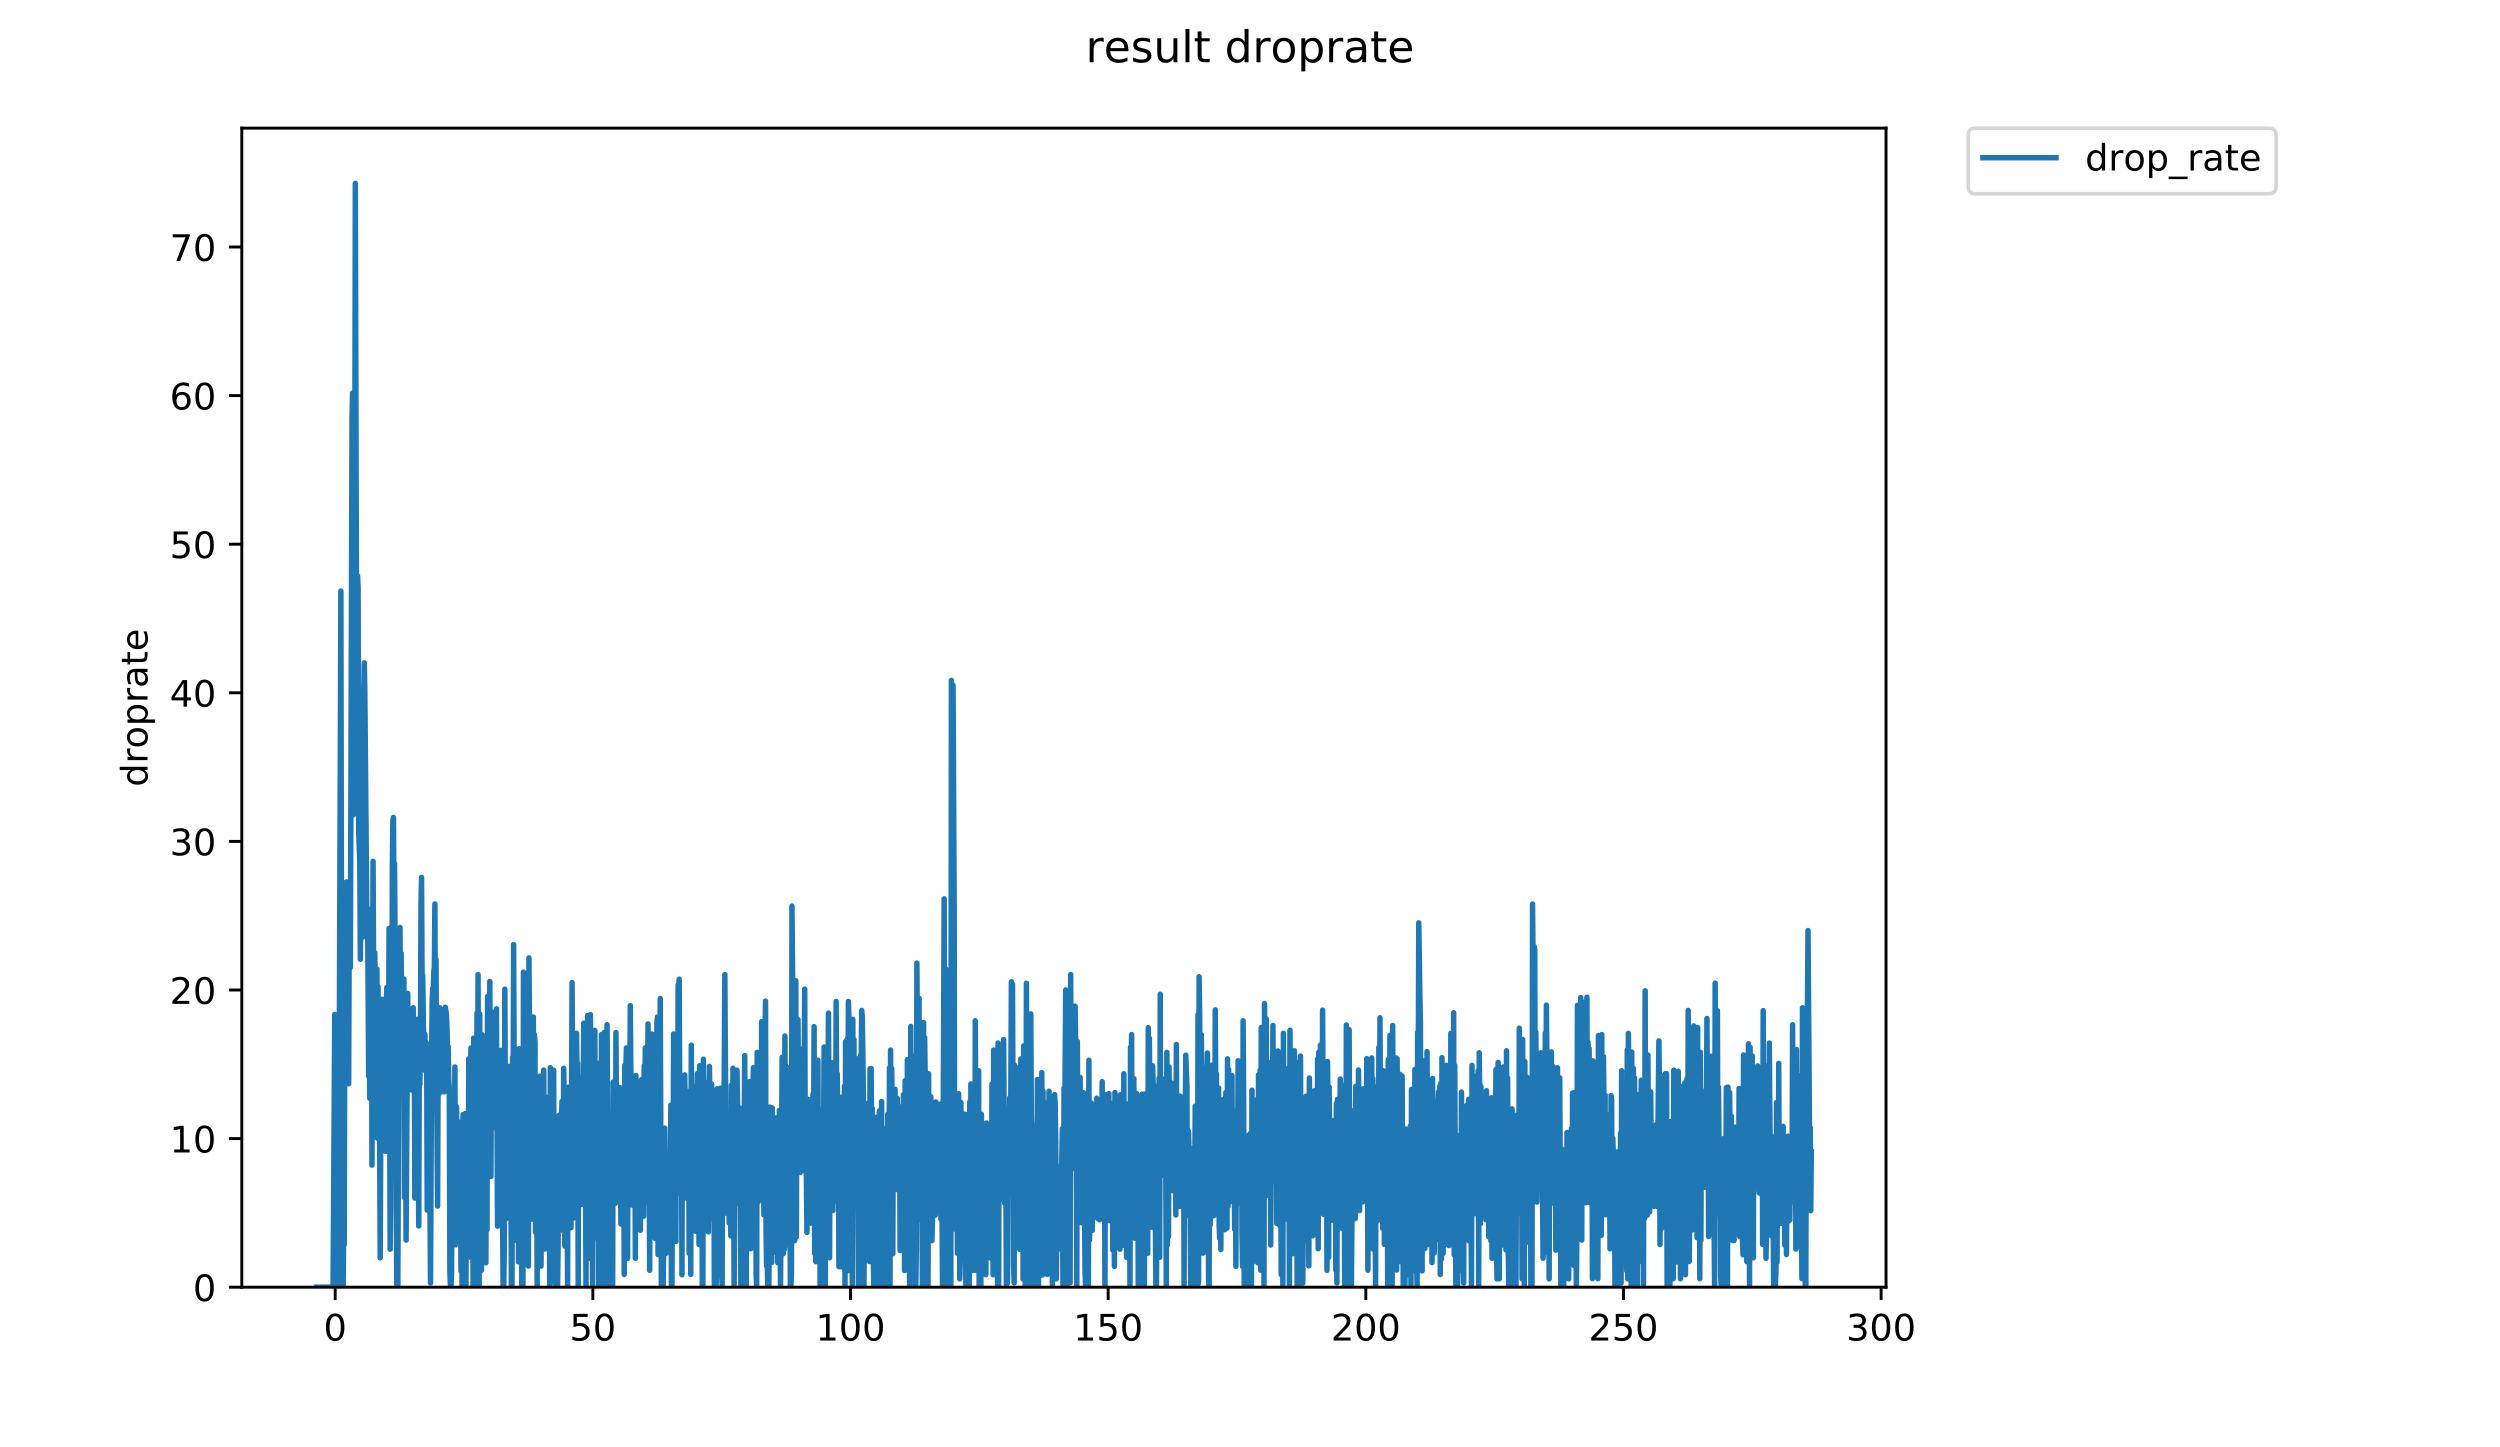 <?xml version="1.0" encoding="utf-8" standalone="no"?>
<!DOCTYPE svg PUBLIC "-//W3C//DTD SVG 1.1//EN"
  "http://www.w3.org/Graphics/SVG/1.1/DTD/svg11.dtd">
<!-- Created with matplotlib (https://matplotlib.org/) -->
<svg height="396pt" version="1.1" viewBox="0 0 684 396" width="684pt" xmlns="http://www.w3.org/2000/svg" xmlns:xlink="http://www.w3.org/1999/xlink">
 <defs>
  <style type="text/css">
*{stroke-linecap:butt;stroke-linejoin:round;}
  </style>
 </defs>
 <g id="figure_1">
  <g id="patch_1">
   <path d="M 0 396 
L 684 396 
L 684 0 
L 0 0 
z
" style="fill:#ffffff;"/>
  </g>
  <g id="axes_1">
   <g id="patch_2">
    <path d="M 66.159 352.174 
L 516.019 352.174 
L 516.019 35.062 
L 66.159 35.062 
z
" style="fill:#ffffff;"/>
   </g>
   <g id="matplotlib.axis_1">
    <g id="xtick_1">
     <g id="line2d_1">
      <defs>
       <path d="M 0 0 
L 0 3.5 
" id="m2de295396d" style="stroke:#000000;stroke-width:0.8;"/>
      </defs>
      <g>
       <use style="stroke:#000000;stroke-width:0.8;" x="91.707" xlink:href="#m2de295396d" y="352.174"/>
      </g>
     </g>
     <g id="text_1">
      <!-- 0 -->
      <defs>
       <path d="M 31.781 66.406 
Q 24.172 66.406 20.328 58.906 
Q 16.5 51.422 16.5 36.375 
Q 16.5 21.391 20.328 13.891 
Q 24.172 6.391 31.781 6.391 
Q 39.453 6.391 43.281 13.891 
Q 47.125 21.391 47.125 36.375 
Q 47.125 51.422 43.281 58.906 
Q 39.453 66.406 31.781 66.406 
z
M 31.781 74.219 
Q 44.047 74.219 50.516 64.516 
Q 56.984 54.828 56.984 36.375 
Q 56.984 17.969 50.516 8.266 
Q 44.047 -1.422 31.781 -1.422 
Q 19.531 -1.422 13.062 8.266 
Q 6.594 17.969 6.594 36.375 
Q 6.594 54.828 13.062 64.516 
Q 19.531 74.219 31.781 74.219 
z
" id="DejaVuSans-48"/>
      </defs>
      <g transform="translate(88.526 366.773)scale(0.1 -0.1)">
       <use xlink:href="#DejaVuSans-48"/>
      </g>
     </g>
    </g>
    <g id="xtick_2">
     <g id="line2d_2">
      <g>
       <use style="stroke:#000000;stroke-width:0.8;" x="162.202" xlink:href="#m2de295396d" y="352.174"/>
      </g>
     </g>
     <g id="text_2">
      <!-- 50 -->
      <defs>
       <path d="M 10.797 72.906 
L 49.516 72.906 
L 49.516 64.594 
L 19.828 64.594 
L 19.828 46.734 
Q 21.969 47.469 24.109 47.828 
Q 26.266 48.188 28.422 48.188 
Q 40.625 48.188 47.75 41.5 
Q 54.891 34.812 54.891 23.391 
Q 54.891 11.625 47.562 5.094 
Q 40.234 -1.422 26.906 -1.422 
Q 22.312 -1.422 17.547 -0.641 
Q 12.797 0.141 7.719 1.703 
L 7.719 11.625 
Q 12.109 9.234 16.797 8.062 
Q 21.484 6.891 26.703 6.891 
Q 35.156 6.891 40.078 11.328 
Q 45.016 15.766 45.016 23.391 
Q 45.016 31 40.078 35.438 
Q 35.156 39.891 26.703 39.891 
Q 22.75 39.891 18.812 39.016 
Q 14.891 38.141 10.797 36.281 
z
" id="DejaVuSans-53"/>
      </defs>
      <g transform="translate(155.839 366.773)scale(0.1 -0.1)">
       <use xlink:href="#DejaVuSans-53"/>
       <use x="63.623" xlink:href="#DejaVuSans-48"/>
      </g>
     </g>
    </g>
    <g id="xtick_3">
     <g id="line2d_3">
      <g>
       <use style="stroke:#000000;stroke-width:0.8;" x="232.697" xlink:href="#m2de295396d" y="352.174"/>
      </g>
     </g>
     <g id="text_3">
      <!-- 100 -->
      <defs>
       <path d="M 12.406 8.297 
L 28.516 8.297 
L 28.516 63.922 
L 10.984 60.406 
L 10.984 69.391 
L 28.422 72.906 
L 38.281 72.906 
L 38.281 8.297 
L 54.391 8.297 
L 54.391 0 
L 12.406 0 
z
" id="DejaVuSans-49"/>
      </defs>
      <g transform="translate(223.153 366.773)scale(0.1 -0.1)">
       <use xlink:href="#DejaVuSans-49"/>
       <use x="63.623" xlink:href="#DejaVuSans-48"/>
       <use x="127.246" xlink:href="#DejaVuSans-48"/>
      </g>
     </g>
    </g>
    <g id="xtick_4">
     <g id="line2d_4">
      <g>
       <use style="stroke:#000000;stroke-width:0.8;" x="303.192" xlink:href="#m2de295396d" y="352.174"/>
      </g>
     </g>
     <g id="text_4">
      <!-- 150 -->
      <g transform="translate(293.648 366.773)scale(0.1 -0.1)">
       <use xlink:href="#DejaVuSans-49"/>
       <use x="63.623" xlink:href="#DejaVuSans-53"/>
       <use x="127.246" xlink:href="#DejaVuSans-48"/>
      </g>
     </g>
    </g>
    <g id="xtick_5">
     <g id="line2d_5">
      <g>
       <use style="stroke:#000000;stroke-width:0.8;" x="373.686" xlink:href="#m2de295396d" y="352.174"/>
      </g>
     </g>
     <g id="text_5">
      <!-- 200 -->
      <defs>
       <path d="M 19.188 8.297 
L 53.609 8.297 
L 53.609 0 
L 7.328 0 
L 7.328 8.297 
Q 12.938 14.109 22.625 23.891 
Q 32.328 33.688 34.812 36.531 
Q 39.547 41.844 41.422 45.531 
Q 43.312 49.219 43.312 52.781 
Q 43.312 58.594 39.234 62.25 
Q 35.156 65.922 28.609 65.922 
Q 23.969 65.922 18.812 64.312 
Q 13.672 62.703 7.812 59.422 
L 7.812 69.391 
Q 13.766 71.781 18.938 73 
Q 24.125 74.219 28.422 74.219 
Q 39.75 74.219 46.484 68.547 
Q 53.219 62.891 53.219 53.422 
Q 53.219 48.922 51.531 44.891 
Q 49.859 40.875 45.406 35.406 
Q 44.188 33.984 37.641 27.219 
Q 31.109 20.453 19.188 8.297 
z
" id="DejaVuSans-50"/>
      </defs>
      <g transform="translate(364.143 366.773)scale(0.1 -0.1)">
       <use xlink:href="#DejaVuSans-50"/>
       <use x="63.623" xlink:href="#DejaVuSans-48"/>
       <use x="127.246" xlink:href="#DejaVuSans-48"/>
      </g>
     </g>
    </g>
    <g id="xtick_6">
     <g id="line2d_6">
      <g>
       <use style="stroke:#000000;stroke-width:0.8;" x="444.181" xlink:href="#m2de295396d" y="352.174"/>
      </g>
     </g>
     <g id="text_6">
      <!-- 250 -->
      <g transform="translate(434.637 366.773)scale(0.1 -0.1)">
       <use xlink:href="#DejaVuSans-50"/>
       <use x="63.623" xlink:href="#DejaVuSans-53"/>
       <use x="127.246" xlink:href="#DejaVuSans-48"/>
      </g>
     </g>
    </g>
    <g id="xtick_7">
     <g id="line2d_7">
      <g>
       <use style="stroke:#000000;stroke-width:0.8;" x="514.676" xlink:href="#m2de295396d" y="352.174"/>
      </g>
     </g>
     <g id="text_7">
      <!-- 300 -->
      <defs>
       <path d="M 40.578 39.312 
Q 47.656 37.797 51.625 33 
Q 55.609 28.219 55.609 21.188 
Q 55.609 10.406 48.188 4.484 
Q 40.766 -1.422 27.094 -1.422 
Q 22.516 -1.422 17.656 -0.516 
Q 12.797 0.391 7.625 2.203 
L 7.625 11.719 
Q 11.719 9.328 16.594 8.109 
Q 21.484 6.891 26.812 6.891 
Q 36.078 6.891 40.938 10.547 
Q 45.797 14.203 45.797 21.188 
Q 45.797 27.641 41.281 31.266 
Q 36.766 34.906 28.719 34.906 
L 20.219 34.906 
L 20.219 43.016 
L 29.109 43.016 
Q 36.375 43.016 40.234 45.922 
Q 44.094 48.828 44.094 54.297 
Q 44.094 59.906 40.109 62.906 
Q 36.141 65.922 28.719 65.922 
Q 24.656 65.922 20.016 65.031 
Q 15.375 64.156 9.812 62.312 
L 9.812 71.094 
Q 15.438 72.656 20.344 73.438 
Q 25.25 74.219 29.594 74.219 
Q 40.828 74.219 47.359 69.109 
Q 53.906 64.016 53.906 55.328 
Q 53.906 49.266 50.438 45.094 
Q 46.969 40.922 40.578 39.312 
z
" id="DejaVuSans-51"/>
      </defs>
      <g transform="translate(505.132 366.773)scale(0.1 -0.1)">
       <use xlink:href="#DejaVuSans-51"/>
       <use x="63.623" xlink:href="#DejaVuSans-48"/>
       <use x="127.246" xlink:href="#DejaVuSans-48"/>
      </g>
     </g>
    </g>
   </g>
   <g id="matplotlib.axis_2">
    <g id="ytick_1">
     <g id="line2d_8">
      <defs>
       <path d="M 0 0 
L -3.5 0 
" id="ma0947ce246" style="stroke:#000000;stroke-width:0.8;"/>
      </defs>
      <g>
       <use style="stroke:#000000;stroke-width:0.8;" x="66.159" xlink:href="#ma0947ce246" y="352.174"/>
      </g>
     </g>
     <g id="text_8">
      <!-- 0 -->
      <g transform="translate(52.796 355.973)scale(0.1 -0.1)">
       <use xlink:href="#DejaVuSans-48"/>
      </g>
     </g>
    </g>
    <g id="ytick_2">
     <g id="line2d_9">
      <g>
       <use style="stroke:#000000;stroke-width:0.8;" x="66.159" xlink:href="#ma0947ce246" y="311.519"/>
      </g>
     </g>
     <g id="text_9">
      <!-- 10 -->
      <g transform="translate(46.434 315.318)scale(0.1 -0.1)">
       <use xlink:href="#DejaVuSans-49"/>
       <use x="63.623" xlink:href="#DejaVuSans-48"/>
      </g>
     </g>
    </g>
    <g id="ytick_3">
     <g id="line2d_10">
      <g>
       <use style="stroke:#000000;stroke-width:0.8;" x="66.159" xlink:href="#ma0947ce246" y="270.863"/>
      </g>
     </g>
     <g id="text_10">
      <!-- 20 -->
      <g transform="translate(46.434 274.663)scale(0.1 -0.1)">
       <use xlink:href="#DejaVuSans-50"/>
       <use x="63.623" xlink:href="#DejaVuSans-48"/>
      </g>
     </g>
    </g>
    <g id="ytick_4">
     <g id="line2d_11">
      <g>
       <use style="stroke:#000000;stroke-width:0.8;" x="66.159" xlink:href="#ma0947ce246" y="230.208"/>
      </g>
     </g>
     <g id="text_11">
      <!-- 30 -->
      <g transform="translate(46.434 234.007)scale(0.1 -0.1)">
       <use xlink:href="#DejaVuSans-51"/>
       <use x="63.623" xlink:href="#DejaVuSans-48"/>
      </g>
     </g>
    </g>
    <g id="ytick_5">
     <g id="line2d_12">
      <g>
       <use style="stroke:#000000;stroke-width:0.8;" x="66.159" xlink:href="#ma0947ce246" y="189.553"/>
      </g>
     </g>
     <g id="text_12">
      <!-- 40 -->
      <defs>
       <path d="M 37.797 64.312 
L 12.891 25.391 
L 37.797 25.391 
z
M 35.203 72.906 
L 47.609 72.906 
L 47.609 25.391 
L 58.016 25.391 
L 58.016 17.188 
L 47.609 17.188 
L 47.609 0 
L 37.797 0 
L 37.797 17.188 
L 4.891 17.188 
L 4.891 26.703 
z
" id="DejaVuSans-52"/>
      </defs>
      <g transform="translate(46.434 193.352)scale(0.1 -0.1)">
       <use xlink:href="#DejaVuSans-52"/>
       <use x="63.623" xlink:href="#DejaVuSans-48"/>
      </g>
     </g>
    </g>
    <g id="ytick_6">
     <g id="line2d_13">
      <g>
       <use style="stroke:#000000;stroke-width:0.8;" x="66.159" xlink:href="#ma0947ce246" y="148.897"/>
      </g>
     </g>
     <g id="text_13">
      <!-- 50 -->
      <g transform="translate(46.434 152.697)scale(0.1 -0.1)">
       <use xlink:href="#DejaVuSans-53"/>
       <use x="63.623" xlink:href="#DejaVuSans-48"/>
      </g>
     </g>
    </g>
    <g id="ytick_7">
     <g id="line2d_14">
      <g>
       <use style="stroke:#000000;stroke-width:0.8;" x="66.159" xlink:href="#ma0947ce246" y="108.242"/>
      </g>
     </g>
     <g id="text_14">
      <!-- 60 -->
      <defs>
       <path d="M 33.016 40.375 
Q 26.375 40.375 22.484 35.828 
Q 18.609 31.297 18.609 23.391 
Q 18.609 15.531 22.484 10.953 
Q 26.375 6.391 33.016 6.391 
Q 39.656 6.391 43.531 10.953 
Q 47.406 15.531 47.406 23.391 
Q 47.406 31.297 43.531 35.828 
Q 39.656 40.375 33.016 40.375 
z
M 52.594 71.297 
L 52.594 62.312 
Q 48.875 64.062 45.094 64.984 
Q 41.312 65.922 37.594 65.922 
Q 27.828 65.922 22.672 59.328 
Q 17.531 52.734 16.797 39.406 
Q 19.672 43.656 24.016 45.922 
Q 28.375 48.188 33.594 48.188 
Q 44.578 48.188 50.953 41.516 
Q 57.328 34.859 57.328 23.391 
Q 57.328 12.156 50.688 5.359 
Q 44.047 -1.422 33.016 -1.422 
Q 20.359 -1.422 13.672 8.266 
Q 6.984 17.969 6.984 36.375 
Q 6.984 53.656 15.188 63.938 
Q 23.391 74.219 37.203 74.219 
Q 40.922 74.219 44.703 73.484 
Q 48.484 72.75 52.594 71.297 
z
" id="DejaVuSans-54"/>
      </defs>
      <g transform="translate(46.434 112.041)scale(0.1 -0.1)">
       <use xlink:href="#DejaVuSans-54"/>
       <use x="63.623" xlink:href="#DejaVuSans-48"/>
      </g>
     </g>
    </g>
    <g id="ytick_8">
     <g id="line2d_15">
      <g>
       <use style="stroke:#000000;stroke-width:0.8;" x="66.159" xlink:href="#ma0947ce246" y="67.587"/>
      </g>
     </g>
     <g id="text_15">
      <!-- 70 -->
      <defs>
       <path d="M 8.203 72.906 
L 55.078 72.906 
L 55.078 68.703 
L 28.609 0 
L 18.312 0 
L 43.219 64.594 
L 8.203 64.594 
z
" id="DejaVuSans-55"/>
      </defs>
      <g transform="translate(46.434 71.386)scale(0.1 -0.1)">
       <use xlink:href="#DejaVuSans-55"/>
       <use x="63.623" xlink:href="#DejaVuSans-48"/>
      </g>
     </g>
    </g>
    <g id="text_16">
     <!-- droprate -->
     <defs>
      <path d="M 45.406 46.391 
L 45.406 75.984 
L 54.391 75.984 
L 54.391 0 
L 45.406 0 
L 45.406 8.203 
Q 42.578 3.328 38.25 0.953 
Q 33.938 -1.422 27.875 -1.422 
Q 17.969 -1.422 11.734 6.484 
Q 5.516 14.406 5.516 27.297 
Q 5.516 40.188 11.734 48.094 
Q 17.969 56 27.875 56 
Q 33.938 56 38.25 53.625 
Q 42.578 51.266 45.406 46.391 
z
M 14.797 27.297 
Q 14.797 17.391 18.875 11.75 
Q 22.953 6.109 30.078 6.109 
Q 37.203 6.109 41.297 11.75 
Q 45.406 17.391 45.406 27.297 
Q 45.406 37.203 41.297 42.844 
Q 37.203 48.484 30.078 48.484 
Q 22.953 48.484 18.875 42.844 
Q 14.797 37.203 14.797 27.297 
z
" id="DejaVuSans-100"/>
      <path d="M 41.109 46.297 
Q 39.594 47.172 37.812 47.578 
Q 36.031 48 33.891 48 
Q 26.266 48 22.188 43.047 
Q 18.109 38.094 18.109 28.812 
L 18.109 0 
L 9.078 0 
L 9.078 54.688 
L 18.109 54.688 
L 18.109 46.188 
Q 20.953 51.172 25.484 53.578 
Q 30.031 56 36.531 56 
Q 37.453 56 38.578 55.875 
Q 39.703 55.766 41.062 55.516 
z
" id="DejaVuSans-114"/>
      <path d="M 30.609 48.391 
Q 23.391 48.391 19.188 42.75 
Q 14.984 37.109 14.984 27.297 
Q 14.984 17.484 19.156 11.844 
Q 23.344 6.203 30.609 6.203 
Q 37.797 6.203 41.984 11.859 
Q 46.188 17.531 46.188 27.297 
Q 46.188 37.016 41.984 42.703 
Q 37.797 48.391 30.609 48.391 
z
M 30.609 56 
Q 42.328 56 49.016 48.375 
Q 55.719 40.766 55.719 27.297 
Q 55.719 13.875 49.016 6.219 
Q 42.328 -1.422 30.609 -1.422 
Q 18.844 -1.422 12.172 6.219 
Q 5.516 13.875 5.516 27.297 
Q 5.516 40.766 12.172 48.375 
Q 18.844 56 30.609 56 
z
" id="DejaVuSans-111"/>
      <path d="M 18.109 8.203 
L 18.109 -20.797 
L 9.078 -20.797 
L 9.078 54.688 
L 18.109 54.688 
L 18.109 46.391 
Q 20.953 51.266 25.266 53.625 
Q 29.594 56 35.594 56 
Q 45.562 56 51.781 48.094 
Q 58.016 40.188 58.016 27.297 
Q 58.016 14.406 51.781 6.484 
Q 45.562 -1.422 35.594 -1.422 
Q 29.594 -1.422 25.266 0.953 
Q 20.953 3.328 18.109 8.203 
z
M 48.688 27.297 
Q 48.688 37.203 44.609 42.844 
Q 40.531 48.484 33.406 48.484 
Q 26.266 48.484 22.188 42.844 
Q 18.109 37.203 18.109 27.297 
Q 18.109 17.391 22.188 11.75 
Q 26.266 6.109 33.406 6.109 
Q 40.531 6.109 44.609 11.75 
Q 48.688 17.391 48.688 27.297 
z
" id="DejaVuSans-112"/>
      <path d="M 34.281 27.484 
Q 23.391 27.484 19.188 25 
Q 14.984 22.516 14.984 16.5 
Q 14.984 11.719 18.141 8.906 
Q 21.297 6.109 26.703 6.109 
Q 34.188 6.109 38.703 11.406 
Q 43.219 16.703 43.219 25.484 
L 43.219 27.484 
z
M 52.203 31.203 
L 52.203 0 
L 43.219 0 
L 43.219 8.297 
Q 40.141 3.328 35.547 0.953 
Q 30.953 -1.422 24.312 -1.422 
Q 15.922 -1.422 10.953 3.297 
Q 6 8.016 6 15.922 
Q 6 25.141 12.172 29.828 
Q 18.359 34.516 30.609 34.516 
L 43.219 34.516 
L 43.219 35.406 
Q 43.219 41.609 39.141 45 
Q 35.062 48.391 27.688 48.391 
Q 23 48.391 18.547 47.266 
Q 14.109 46.141 10.016 43.891 
L 10.016 52.203 
Q 14.938 54.109 19.578 55.047 
Q 24.219 56 28.609 56 
Q 40.484 56 46.344 49.844 
Q 52.203 43.703 52.203 31.203 
z
" id="DejaVuSans-97"/>
      <path d="M 18.312 70.219 
L 18.312 54.688 
L 36.812 54.688 
L 36.812 47.703 
L 18.312 47.703 
L 18.312 18.016 
Q 18.312 11.328 20.141 9.422 
Q 21.969 7.516 27.594 7.516 
L 36.812 7.516 
L 36.812 0 
L 27.594 0 
Q 17.188 0 13.234 3.875 
Q 9.281 7.766 9.281 18.016 
L 9.281 47.703 
L 2.688 47.703 
L 2.688 54.688 
L 9.281 54.688 
L 9.281 70.219 
z
" id="DejaVuSans-116"/>
      <path d="M 56.203 29.594 
L 56.203 25.203 
L 14.891 25.203 
Q 15.484 15.922 20.484 11.062 
Q 25.484 6.203 34.422 6.203 
Q 39.594 6.203 44.453 7.469 
Q 49.312 8.734 54.109 11.281 
L 54.109 2.781 
Q 49.266 0.734 44.188 -0.344 
Q 39.109 -1.422 33.891 -1.422 
Q 20.797 -1.422 13.156 6.188 
Q 5.516 13.812 5.516 26.812 
Q 5.516 40.234 12.766 48.109 
Q 20.016 56 32.328 56 
Q 43.359 56 49.781 48.891 
Q 56.203 41.797 56.203 29.594 
z
M 47.219 32.234 
Q 47.125 39.594 43.094 43.984 
Q 39.062 48.391 32.422 48.391 
Q 24.906 48.391 20.391 44.141 
Q 15.875 39.891 15.188 32.172 
z
" id="DejaVuSans-101"/>
     </defs>
     <g transform="translate(40.354 215.236)rotate(-90)scale(0.1 -0.1)">
      <use xlink:href="#DejaVuSans-100"/>
      <use x="63.477" xlink:href="#DejaVuSans-114"/>
      <use x="104.559" xlink:href="#DejaVuSans-111"/>
      <use x="165.74" xlink:href="#DejaVuSans-112"/>
      <use x="229.217" xlink:href="#DejaVuSans-114"/>
      <use x="270.33" xlink:href="#DejaVuSans-97"/>
      <use x="331.609" xlink:href="#DejaVuSans-116"/>
      <use x="370.818" xlink:href="#DejaVuSans-101"/>
     </g>
    </g>
   </g>
   <g id="line2d_16">
    <path clip-path="url(#p7f87a4ffd8)" d="M 86.607 352.174 
L 91.129 352.174 
L 91.585 277.525 
L 91.738 352.174 
L 92.507 352.174 
L 92.655 338.275 
L 93.264 161.707 
L 93.579 352.174 
L 93.88 352.174 
L 94.028 337.159 
L 94.177 340.525 
L 94.331 277.223 
L 94.481 261.189 
L 94.639 262.444 
L 94.788 241.296 
L 94.938 269.016 
L 95.089 247.369 
L 95.239 251.691 
L 95.391 296.529 
L 95.546 255.59 
L 95.702 257.756 
L 95.859 264.66 
L 96.316 114.164 
L 96.467 107.553 
L 96.623 222.968 
L 96.772 222.077 
L 96.92 214.715 
L 97.218 50.163 
L 97.524 162.975 
L 97.674 169.052 
L 97.825 157.535 
L 97.979 160.722 
L 98.134 227.513 
L 98.442 236.016 
L 98.594 262.46 
L 98.893 209.707 
L 99.051 219.241 
L 99.207 256.383 
L 99.361 188.657 
L 99.513 191.843 
L 99.664 181.353 
L 99.813 188.858 
L 100.417 256.515 
L 100.566 248.497 
L 100.866 294.425 
L 101.016 282.875 
L 101.167 300.494 
L 101.316 254.001 
L 101.468 274.079 
L 101.619 251.678 
L 101.77 318.775 
L 102.069 235.683 
L 102.219 264.644 
L 102.37 266.706 
L 102.519 260.671 
L 102.671 268.337 
L 102.823 269.274 
L 102.974 280.565 
L 103.125 265.137 
L 103.274 311.402 
L 103.424 269.937 
L 103.572 292.764 
L 103.722 295.094 
L 103.872 311.635 
L 104.022 344.112 
L 104.324 277.525 
L 104.474 280.361 
L 104.624 273.412 
L 104.773 290.61 
L 105.074 296.418 
L 105.225 284.03 
L 105.376 308.533 
L 105.53 315.01 
L 105.686 274.895 
L 105.835 270.17 
L 105.991 305.135 
L 106.147 273.522 
L 106.296 287.126 
L 106.446 254.001 
L 106.747 341.779 
L 106.9 330.597 
L 107.048 296.259 
L 107.196 299.299 
L 107.345 236.517 
L 107.493 224.467 
L 107.641 223.666 
L 107.789 244.073 
L 107.937 236.183 
L 108.381 301.794 
L 108.531 351.009 
L 108.684 352.174 
L 108.84 352.174 
L 109.145 285.964 
L 109.442 253.758 
L 109.595 280.63 
L 109.751 260.839 
L 109.908 276.64 
L 110.06 270.863 
L 110.212 281.17 
L 110.511 267.861 
L 110.659 327.641 
L 110.807 298.279 
L 110.956 301.794 
L 111.104 339.286 
L 111.551 271.795 
L 111.7 289.269 
L 111.848 287.92 
L 112.002 276.51 
L 112.155 285.172 
L 112.303 278.574 
L 112.451 284.22 
L 112.599 297.108 
L 112.747 298.279 
L 113.051 275.728 
L 113.2 288.287 
L 113.349 285.774 
L 113.498 327.781 
L 113.647 292.764 
L 113.798 289.982 
L 113.953 280.098 
L 114.109 278.861 
L 114.415 316.433 
L 114.57 335.421 
L 114.724 286.855 
L 114.877 296.684 
L 115.028 285.375 
L 115.181 247.697 
L 115.334 240.061 
L 115.487 270.18 
L 115.639 266.764 
L 115.946 287.08 
L 116.252 282.926 
L 116.41 292.999 
L 116.728 285.508 
L 116.884 331.069 
L 117.039 305.264 
L 117.19 302.93 
L 117.339 287.126 
L 117.787 351.013 
L 118.085 290.434 
L 118.234 274.125 
L 118.383 270.396 
L 118.537 270.863 
L 118.688 265.796 
L 118.836 264.555 
L 118.985 247.332 
L 119.134 287.126 
L 119.283 262.476 
L 119.581 312.567 
L 119.729 329.977 
L 119.879 288.287 
L 120.18 299.196 
L 120.329 275.728 
L 120.48 287.678 
L 120.636 286.277 
L 120.791 298.563 
L 120.94 276.886 
L 121.089 291.425 
L 121.237 293.761 
L 121.393 284.79 
L 121.541 298.741 
L 121.845 275.593 
L 122.163 277.858 
L 122.322 282.229 
L 122.471 291.944 
L 122.623 286.308 
L 122.773 295.257 
L 122.929 297.596 
L 123.085 347.803 
L 123.242 352.174 
L 123.398 352.174 
L 123.552 347.682 
L 123.7 315.854 
L 123.85 326.692 
L 124.007 328.847 
L 124.16 312.538 
L 124.31 340.591 
L 124.46 291.944 
L 124.609 340.591 
L 124.91 302.791 
L 125.059 317.327 
L 125.211 321.253 
L 125.36 310.237 
L 125.509 334.701 
L 125.662 332.76 
L 125.961 307.002 
L 126.117 347.719 
L 126.266 315.004 
L 126.417 352.174 
L 126.566 309.196 
L 126.717 304.954 
L 126.871 344.247 
L 127.026 305.264 
L 127.18 330.895 
L 127.33 304.685 
L 127.484 352.174 
L 127.635 316.572 
L 127.785 320.99 
L 127.937 305.352 
L 128.087 344.043 
L 128.24 289.715 
L 128.396 317.645 
L 128.551 295.212 
L 128.702 295.9 
L 128.85 286.752 
L 128.998 336.943 
L 129.147 339.323 
L 129.295 325.304 
L 129.443 352.174 
L 129.591 284.024 
L 129.744 312.316 
L 129.893 285.964 
L 130.046 300.928 
L 130.201 294.897 
L 130.349 352.174 
L 130.497 277.19 
L 130.645 312.339 
L 130.793 266.646 
L 131.093 352.174 
L 131.257 277.432 
L 131.413 338.734 
L 131.568 314.303 
L 131.718 347.541 
L 131.874 283.116 
L 132.174 326.692 
L 132.324 298.741 
L 132.476 293.768 
L 132.629 303.478 
L 132.781 303.206 
L 132.938 345.509 
L 133.088 293.437 
L 133.244 336.494 
L 133.401 272.631 
L 133.556 286.277 
L 133.706 288.65 
L 133.859 293.45 
L 134.009 268.54 
L 134.314 321.887 
L 134.463 283.445 
L 134.612 283.445 
L 134.763 305.975 
L 134.915 304.478 
L 135.068 277.013 
L 135.217 283.836 
L 135.522 308.615 
L 135.671 305.843 
L 135.82 276.019 
L 136.128 335.466 
L 136.433 290.61 
L 136.582 318.295 
L 136.734 295.234 
L 136.887 306.622 
L 137.043 287.394 
L 137.194 296.529 
L 137.347 332.705 
L 137.503 333.444 
L 137.654 352.174 
L 137.81 352.174 
L 137.966 341.896 
L 138.114 270.631 
L 138.263 299.603 
L 138.412 303.248 
L 138.56 325.227 
L 138.712 317.72 
L 138.867 320.728 
L 139.023 333.291 
L 139.171 291.772 
L 139.324 312.316 
L 139.478 294.419 
L 139.626 321.973 
L 139.776 325.381 
L 139.926 352.174 
L 140.082 352.174 
L 140.231 289.269 
L 140.379 306.743 
L 140.527 258.444 
L 140.675 291.25 
L 140.823 293.593 
L 140.972 339.323 
L 141.121 330.041 
L 141.27 292.764 
L 141.575 336.537 
L 141.724 291.944 
L 141.873 345.225 
L 142.023 286.939 
L 142.172 310.357 
L 142.472 300.052 
L 142.621 315.004 
L 142.771 352.174 
L 143.071 352.174 
L 143.22 265.971 
L 143.37 325.61 
L 143.52 267.861 
L 143.671 281.72 
L 143.97 341.75 
L 144.119 282.28 
L 144.269 301.065 
L 144.419 283.836 
L 144.569 346.399 
L 144.719 262.086 
L 145.317 333.589 
L 145.467 296.577 
L 145.617 296.577 
L 145.917 278.255 
L 146.067 316.37 
L 146.218 283.072 
L 146.368 285.185 
L 146.518 337.159 
L 146.669 301.355 
L 146.818 311.519 
L 146.968 352.174 
L 147.117 312.567 
L 147.266 344.043 
L 147.416 312.793 
L 147.567 334.849 
L 147.717 294.425 
L 147.867 303.527 
L 148.017 346.399 
L 148.166 330.041 
L 148.316 339.469 
L 148.615 301.21 
L 148.764 292.764 
L 149.064 341.75 
L 149.364 300.2 
L 149.514 332.484 
L 149.664 327.781 
L 149.963 301.21 
L 150.112 305.711 
L 150.263 322.145 
L 150.413 352.174 
L 150.563 292.115 
L 150.712 351.009 
L 150.865 293.932 
L 151.177 313.082 
L 151.482 292.79 
L 151.632 346.383 
L 151.784 320.108 
L 151.935 315.424 
L 152.091 352.174 
L 152.547 352.174 
L 152.697 340.657 
L 152.846 310.117 
L 153.001 305.135 
L 153.306 336.05 
L 153.456 311.519 
L 153.76 301.355 
L 153.916 336.58 
L 154.066 327.988 
L 154.217 292.285 
L 154.373 299.68 
L 154.527 340.912 
L 154.683 333.239 
L 154.995 302.188 
L 155.143 319.65 
L 155.292 352.174 
L 155.448 297.446 
L 155.604 320.901 
L 155.756 311.177 
L 155.904 310.357 
L 156.209 335.912 
L 156.516 268.836 
L 156.828 333.291 
L 157.132 289.455 
L 157.283 309.561 
L 157.586 303.206 
L 157.739 282.707 
L 157.894 296.991 
L 158.046 290.85 
L 158.195 352.174 
L 158.349 294.579 
L 158.501 327.05 
L 158.656 327.535 
L 158.81 301.355 
L 158.964 329.588 
L 159.113 310.357 
L 159.263 318.775 
L 159.417 312.427 
L 159.565 300.918 
L 159.715 279.95 
L 159.864 313.951 
L 160.02 318.575 
L 160.175 318.759 
L 160.325 352.174 
L 160.473 318.392 
L 160.624 317.623 
L 160.774 277.833 
L 161.378 344.269 
L 161.526 277.62 
L 161.976 307.761 
L 162.13 352.174 
L 162.283 286.674 
L 162.431 299.603 
L 162.587 297.446 
L 162.738 281.92 
L 163.044 338.66 
L 163.194 299.196 
L 163.348 304.874 
L 163.5 293.603 
L 163.65 312.905 
L 163.805 352.174 
L 163.957 290.85 
L 164.108 334.849 
L 164.26 305.483 
L 164.412 348.729 
L 164.562 283.072 
L 164.87 352.174 
L 165.02 284.994 
L 165.175 352.174 
L 165.324 282.479 
L 165.628 332.922 
L 165.782 285.545 
L 165.936 294.739 
L 166.085 280.361 
L 166.54 352.174 
L 167.007 352.174 
L 167.162 320.728 
L 167.315 323.941 
L 167.466 330.23 
L 167.615 352.174 
L 167.766 296.058 
L 167.918 329.27 
L 168.22 305.843 
L 168.371 329.205 
L 168.523 282.512 
L 168.828 327.988 
L 168.981 310.156 
L 169.133 322.482 
L 169.284 298.044 
L 169.433 306.873 
L 169.582 297.58 
L 169.882 334.849 
L 170.032 309.196 
L 170.183 334.996 
L 170.333 334.8 
L 170.633 302.93 
L 170.783 348.689 
L 170.935 291.477 
L 171.085 333.694 
L 171.236 292.285 
L 171.387 286.712 
L 171.693 344.291 
L 171.844 314.168 
L 171.995 328.125 
L 172.149 321.767 
L 172.455 275.167 
L 172.766 315.113 
L 172.92 329.713 
L 173.07 308.16 
L 173.373 329.334 
L 173.526 296.529 
L 173.676 304.685 
L 173.83 344.269 
L 173.983 294.257 
L 174.135 329.525 
L 174.285 327.781 
L 174.436 304.075 
L 174.586 317.426 
L 174.736 312.793 
L 174.887 321.078 
L 175.044 305.52 
L 175.199 336.58 
L 175.348 325.458 
L 175.498 295.419 
L 175.647 324.216 
L 175.796 326.619 
L 175.946 317.426 
L 176.098 332.76 
L 176.247 291.599 
L 176.399 321.34 
L 176.551 286.712 
L 176.999 329.009 
L 177.298 280.156 
L 177.602 316.572 
L 177.752 347.567 
L 177.902 296.418 
L 178.056 326.2 
L 178.362 282.926 
L 178.516 300.37 
L 178.666 293.27 
L 178.971 334.004 
L 179.121 309.561 
L 179.279 338.845 
L 179.433 292.651 
L 179.582 304.549 
L 179.735 279.494 
L 179.89 278.255 
L 180.046 343.263 
L 180.649 273.187 
L 180.95 352.174 
L 181.421 352.174 
L 181.57 341.779 
L 181.723 314.594 
L 181.874 308.656 
L 182.029 319.605 
L 182.179 342.96 
L 182.333 318.105 
L 182.485 331.676 
L 182.636 316.572 
L 182.785 334.701 
L 182.936 325.685 
L 183.09 328.524 
L 183.239 327.781 
L 183.389 331.443 
L 183.54 302.368 
L 183.694 352.174 
L 183.845 352.174 
L 183.996 310.83 
L 184.149 327.12 
L 184.301 282.901 
L 184.453 311.978 
L 184.608 291.36 
L 184.761 300.226 
L 184.913 339.682 
L 185.068 291.36 
L 185.219 297.048 
L 185.373 320.553 
L 185.525 269.505 
L 185.677 271.092 
L 185.83 267.903 
L 185.979 301.065 
L 186.129 297.58 
L 186.279 326.765 
L 186.43 294.589 
L 186.581 348.777 
L 186.733 295.9 
L 187.039 314.275 
L 187.345 294.095 
L 187.8 327.781 
L 187.95 298.894 
L 188.098 300.771 
L 188.247 326.398 
L 188.395 298.588 
L 188.544 342.855 
L 188.692 306.481 
L 188.99 348.679 
L 189.139 285.964 
L 189.437 333.536 
L 189.59 316.772 
L 189.742 313.455 
L 189.894 300.928 
L 190.047 306.494 
L 190.202 297.295 
L 190.361 336.874 
L 190.518 305.774 
L 190.667 311.75 
L 190.816 293.761 
L 190.964 335.771 
L 191.112 325.227 
L 191.261 340.525 
L 191.41 291.599 
L 191.559 335.865 
L 191.708 299.753 
L 191.858 313.951 
L 192.006 317.126 
L 192.154 352.174 
L 192.303 352.174 
L 192.453 289.805 
L 192.601 331.146 
L 192.75 295.936 
L 192.898 317.025 
L 193.047 304.413 
L 193.195 333.428 
L 193.351 302.759 
L 193.506 300.937 
L 193.654 300.771 
L 193.803 337.03 
L 194.101 291.772 
L 194.401 322.059 
L 194.7 296.577 
L 194.85 305.843 
L 194.999 308.034 
L 195.15 333.694 
L 195.299 308.16 
L 195.448 352.174 
L 195.894 352.174 
L 196.047 348.767 
L 196.197 297.89 
L 196.348 313.127 
L 196.499 300.494 
L 196.65 341.809 
L 196.808 311.409 
L 196.964 318.85 
L 197.113 297.735 
L 197.262 299.603 
L 197.415 345.379 
L 197.573 352.174 
L 197.721 310.357 
L 197.869 308.824 
L 198.017 315.854 
L 198.313 266.646 
L 198.609 311.049 
L 198.757 317.025 
L 198.913 332.014 
L 199.062 310.357 
L 199.21 317.025 
L 199.358 311.049 
L 199.506 334.6 
L 199.654 314.682 
L 199.802 315.854 
L 199.95 338.115 
L 200.098 296.949 
L 200.246 308.949 
L 200.4 310.156 
L 200.551 292.285 
L 200.857 352.174 
L 201.16 310.505 
L 201.314 304.874 
L 201.469 319.515 
L 201.623 292.815 
L 201.93 308.374 
L 202.234 329.398 
L 202.388 326.2 
L 202.537 310.357 
L 202.686 352.174 
L 202.835 303.248 
L 202.985 352.174 
L 203.142 312.294 
L 203.291 311.519 
L 203.444 317.165 
L 203.592 315.854 
L 203.743 288.83 
L 204.039 321.712 
L 204.187 352.174 
L 204.336 300.623 
L 204.485 332.427 
L 204.64 323.055 
L 204.789 303.388 
L 204.938 331.085 
L 205.086 295.936 
L 205.234 299.451 
L 205.382 341.66 
L 205.53 296.949 
L 205.683 297.358 
L 205.831 306.743 
L 206.13 292.115 
L 206.279 307.908 
L 206.427 304.138 
L 206.579 315.527 
L 206.727 304.276 
L 206.875 348.659 
L 207.023 352.174 
L 207.171 287.92 
L 207.32 319.463 
L 207.477 328.783 
L 207.633 308.853 
L 207.789 324.328 
L 207.946 300.25 
L 208.094 302.226 
L 208.243 320.54 
L 208.391 279.533 
L 208.539 320.449 
L 208.69 291.477 
L 208.845 288.159 
L 208.994 332.371 
L 209.295 286.527 
L 209.443 273.901 
L 209.591 336.943 
L 209.74 346.333 
L 209.892 343.012 
L 210.045 352.174 
L 210.352 352.174 
L 210.663 302.895 
L 210.82 335.466 
L 210.976 312.294 
L 211.131 345.436 
L 211.279 303.107 
L 211.427 342.828 
L 211.579 312.091 
L 211.73 309.561 
L 211.883 315.834 
L 212.031 317.126 
L 212.335 305.843 
L 212.484 335.865 
L 212.633 321.887 
L 212.789 345.473 
L 212.942 309.141 
L 213.091 319.557 
L 213.242 303.802 
L 213.547 352.174 
L 213.994 289.269 
L 214.143 303.107 
L 214.295 343.012 
L 214.449 292.154 
L 214.598 341.779 
L 214.747 283.445 
L 215.047 324.611 
L 215.345 302.966 
L 215.493 339.249 
L 215.641 292.421 
L 215.793 340.722 
L 215.943 292.115 
L 216.091 303.107 
L 216.239 352.174 
L 216.387 352.174 
L 216.535 348.649 
L 216.683 247.9 
L 216.979 279.533 
L 217.132 286.308 
L 217.289 302.051 
L 217.437 339.433 
L 217.736 268.337 
L 217.889 338.432 
L 218.038 286.34 
L 218.187 308.034 
L 218.337 278.995 
L 218.485 312.339 
L 218.796 294.412 
L 218.944 320.811 
L 219.096 287.08 
L 219.251 292.486 
L 219.402 289.009 
L 219.556 313.884 
L 219.708 292.623 
L 219.859 320.288 
L 220.166 270.62 
L 220.319 313.563 
L 220.474 305.52 
L 220.774 337.202 
L 220.923 325.304 
L 221.078 300.797 
L 221.227 333.536 
L 221.378 306.106 
L 221.534 310.849 
L 221.837 334.65 
L 221.986 312.453 
L 222.134 323.051 
L 222.43 299.299 
L 222.582 311.978 
L 222.738 280.888 
L 222.889 342.987 
L 223.042 323.784 
L 223.19 345.185 
L 223.339 309.073 
L 223.492 309.141 
L 223.788 290.078 
L 223.936 343.973 
L 224.233 309.073 
L 224.384 352.174 
L 224.851 352.174 
L 225.164 303.299 
L 225.32 312.185 
L 225.476 286.457 
L 225.627 307.636 
L 225.784 352.174 
L 225.932 301.065 
L 226.08 325.227 
L 226.228 314.574 
L 226.376 318.197 
L 226.672 277.19 
L 226.971 344.112 
L 227.121 290.61 
L 227.273 294.095 
L 227.421 294.765 
L 227.569 325.227 
L 227.72 290.786 
L 227.868 331.206 
L 228.015 301.649 
L 228.163 328.742 
L 228.311 304.138 
L 228.46 326.398 
L 228.61 317.327 
L 228.766 273.991 
L 228.914 300.918 
L 229.066 293.768 
L 229.221 309.497 
L 229.375 309.615 
L 229.53 346.559 
L 229.684 307.251 
L 229.833 342.828 
L 229.986 305.743 
L 230.136 301.21 
L 230.293 346.62 
L 230.449 300.109 
L 230.598 323.051 
L 230.746 318.197 
L 230.893 333.374 
L 231.041 297.108 
L 231.19 352.174 
L 231.343 284.985 
L 231.501 346.65 
L 231.656 287.571 
L 231.811 284.23 
L 231.967 303.03 
L 232.122 273.991 
L 232.277 279.375 
L 232.432 347.694 
L 232.58 290.257 
L 232.733 300.928 
L 232.884 321.166 
L 233.032 285.584 
L 233.181 352.174 
L 233.332 278.88 
L 233.486 329.65 
L 233.638 284.415 
L 233.946 326.2 
L 234.247 289.627 
L 234.397 316.471 
L 234.547 297.735 
L 234.857 352.174 
L 235.011 352.174 
L 235.167 290.913 
L 235.319 322.648 
L 235.47 288.65 
L 235.621 289.715 
L 235.77 276.455 
L 235.926 278.255 
L 236.233 300.226 
L 236.385 352.174 
L 236.533 322.968 
L 236.829 316.924 
L 236.983 321.683 
L 237.287 302.083 
L 237.435 315.749 
L 237.588 301.784 
L 237.738 311.978 
L 237.886 345.165 
L 238.035 292.421 
L 238.191 322.018 
L 238.348 292.354 
L 238.497 317.623 
L 238.646 303.248 
L 238.798 318.775 
L 238.946 345.721 
L 239.098 352.174 
L 239.561 352.174 
L 239.71 305.711 
L 239.86 332.314 
L 240.012 306.622 
L 240.163 329.205 
L 240.313 308.285 
L 240.466 319.149 
L 240.616 303.939 
L 240.764 309.996 
L 240.913 308.949 
L 241.061 352.174 
L 241.216 301.355 
L 241.369 352.174 
L 241.518 324.296 
L 241.669 325.685 
L 241.818 309.196 
L 241.976 330.198 
L 242.128 325.908 
L 242.283 317.359 
L 242.438 343.19 
L 242.593 308.615 
L 242.75 352.174 
L 242.899 304.82 
L 243.056 327.737 
L 243.209 330.537 
L 243.362 292.154 
L 243.513 352.174 
L 243.662 287.311 
L 243.813 337.202 
L 243.967 292.32 
L 244.116 303.388 
L 244.268 343.038 
L 244.425 301.077 
L 244.581 305.393 
L 244.732 323.463 
L 244.882 298.044 
L 245.04 319.031 
L 245.195 306.507 
L 245.353 308.971 
L 245.503 300.494 
L 245.653 325.534 
L 245.804 302.651 
L 245.954 324.533 
L 246.111 303.299 
L 246.265 342.122 
L 246.417 307.384 
L 246.568 309.681 
L 246.721 314.594 
L 246.876 332.07 
L 247.032 321.072 
L 247.184 299.494 
L 247.335 306.365 
L 247.488 347.632 
L 247.645 295.678 
L 247.8 319.784 
L 247.954 312.758 
L 248.105 334.947 
L 248.258 289.889 
L 248.41 328.192 
L 248.561 290.158 
L 248.865 352.174 
L 249.023 352.174 
L 249.176 280.829 
L 249.331 319.695 
L 249.484 288.756 
L 249.638 307.127 
L 249.789 308.656 
L 249.939 322.059 
L 250.092 296.373 
L 250.241 331.385 
L 250.398 336.537 
L 250.556 352.174 
L 250.707 341.867 
L 250.858 263.493 
L 251.157 309.196 
L 251.306 307.908 
L 251.457 273.154 
L 251.607 333.694 
L 251.762 293.935 
L 251.917 308.253 
L 252.066 309.44 
L 252.215 323.051 
L 252.369 352.174 
L 252.523 352.174 
L 252.68 279.774 
L 252.83 314.168 
L 252.985 283.855 
L 253.136 294.913 
L 253.442 352.174 
L 253.906 352.174 
L 254.06 293.774 
L 254.217 325.588 
L 254.524 304.82 
L 254.673 300.052 
L 254.973 339.433 
L 255.122 333.536 
L 255.276 309.497 
L 255.431 327.329 
L 255.584 305.005 
L 255.889 332.484 
L 256.04 301.499 
L 256.196 319.784 
L 256.355 308.459 
L 256.513 308.459 
L 256.67 331.184 
L 256.82 321.078 
L 256.972 331.56 
L 257.123 307.384 
L 257.272 302.083 
L 257.421 333.536 
L 257.57 302.083 
L 257.871 352.174 
L 258.322 245.916 
L 258.471 296.735 
L 258.625 305.743 
L 258.778 352.174 
L 258.928 265.304 
L 259.081 333.902 
L 259.235 279.174 
L 259.384 293.102 
L 259.537 318.105 
L 259.693 290.744 
L 259.845 352.174 
L 260.148 352.174 
L 260.302 186.165 
L 260.455 238.294 
L 260.757 187.509 
L 261.059 247.665 
L 261.212 336.275 
L 261.363 323.544 
L 261.515 300.639 
L 261.667 324.843 
L 261.82 322.648 
L 261.97 342.934 
L 262.126 304.147 
L 262.28 299.243 
L 262.434 311.743 
L 262.587 349.903 
L 262.74 344.225 
L 262.891 301.642 
L 263.195 331.618 
L 263.346 338.354 
L 263.65 314.594 
L 263.8 304.82 
L 263.957 331.069 
L 264.112 327.535 
L 264.263 352.174 
L 264.414 304.954 
L 264.567 327.329 
L 264.72 320.288 
L 264.868 323.051 
L 265.02 332.705 
L 265.177 352.174 
L 265.331 301.496 
L 265.482 337.286 
L 265.632 296.577 
L 265.784 347.619 
L 266.237 298.894 
L 266.387 326.837 
L 266.537 304.685 
L 266.688 347.58 
L 266.841 279.291 
L 266.994 313.671 
L 267.143 298.894 
L 267.295 346.432 
L 267.445 307.13 
L 267.596 326.979 
L 267.746 292.934 
L 267.898 352.174 
L 268.361 352.174 
L 268.516 304.874 
L 268.665 331.266 
L 268.818 311.519 
L 268.973 324.097 
L 269.126 312.427 
L 269.28 342.038 
L 269.432 315.63 
L 269.737 348.748 
L 269.887 307.257 
L 270.041 316.97 
L 270.191 342.96 
L 270.343 307.636 
L 270.496 336.275 
L 270.8 309.02 
L 271.109 344.247 
L 271.259 332.539 
L 271.409 296.577 
L 271.712 348.767 
L 271.862 287.311 
L 272.164 330.354 
L 272.316 298.349 
L 272.467 316.572 
L 272.618 321.253 
L 272.77 290.158 
L 272.924 352.174 
L 273.075 285.375 
L 273.225 352.174 
L 273.375 289.009 
L 273.527 318.869 
L 273.68 306.876 
L 273.831 316.572 
L 273.987 296.175 
L 274.135 327.781 
L 274.288 317.818 
L 274.44 328.259 
L 274.59 284.415 
L 274.892 329.205 
L 275.046 316.036 
L 275.198 318.01 
L 275.352 352.174 
L 275.501 303.665 
L 275.652 351.016 
L 275.804 305.483 
L 275.957 309.02 
L 276.108 316.672 
L 276.263 300.37 
L 276.414 326.979 
L 276.72 268.605 
L 276.872 307.636 
L 277.023 269.251 
L 277.323 346.448 
L 277.472 351.009 
L 277.624 291.477 
L 277.778 311.406 
L 277.933 307.498 
L 278.087 295.708 
L 278.238 320.198 
L 278.392 296.838 
L 278.543 301.784 
L 278.697 292.154 
L 278.847 308.285 
L 278.998 341.809 
L 279.149 333.799 
L 279.302 289.715 
L 279.455 329.462 
L 279.764 295.055 
L 279.917 349.922 
L 280.067 286.153 
L 280.374 308.778 
L 280.526 352.174 
L 280.675 352.174 
L 280.826 269.016 
L 280.977 326.837 
L 281.126 309.196 
L 281.274 277.406 
L 281.423 278.574 
L 281.572 316.165 
L 281.721 316.062 
L 281.871 352.174 
L 282.019 277.406 
L 282.168 305.444 
L 282.316 308.824 
L 282.464 352.174 
L 282.909 352.174 
L 283.057 311.167 
L 283.206 333.536 
L 283.355 333.536 
L 283.509 307.885 
L 283.668 352.174 
L 283.827 295.344 
L 284.126 352.174 
L 284.275 295.419 
L 284.578 338.393 
L 284.729 305.483 
L 284.883 348.786 
L 285.04 293.462 
L 285.197 348.851 
L 285.356 298.478 
L 285.514 322.745 
L 285.668 312.975 
L 285.817 313.732 
L 285.966 323.051 
L 286.115 341.63 
L 286.263 301.794 
L 286.412 310.357 
L 286.561 348.679 
L 286.71 318.295 
L 286.861 332.65 
L 287.017 298.563 
L 287.17 335.14 
L 287.474 300.052 
L 287.784 331.069 
L 287.939 352.174 
L 288.245 314.168 
L 288.395 332.539 
L 288.547 299.494 
L 288.7 302.207 
L 288.854 312.648 
L 289.006 349.89 
L 289.308 319.056 
L 289.458 327.92 
L 289.759 321.887 
L 289.914 324.175 
L 290.062 341.69 
L 290.213 319.926 
L 290.367 325.071 
L 290.667 308.824 
L 290.815 352.174 
L 290.963 352.174 
L 291.113 297.735 
L 291.269 311.966 
L 291.581 270.863 
L 291.738 300.109 
L 291.894 352.174 
L 292.045 292.79 
L 292.196 342.987 
L 292.344 274.847 
L 292.492 313.511 
L 292.64 293.761 
L 292.789 351.003 
L 292.937 266.646 
L 293.085 307.524 
L 293.234 305.444 
L 293.542 292.815 
L 293.698 319.695 
L 293.852 282.926 
L 294.001 290.434 
L 294.15 275.29 
L 294.301 285.564 
L 294.454 304.478 
L 294.604 352.174 
L 294.76 284.975 
L 294.916 318.941 
L 295.072 323.214 
L 295.221 307.13 
L 295.369 317.126 
L 295.518 294.765 
L 295.666 311.285 
L 295.814 311.167 
L 295.962 334.549 
L 296.263 303.068 
L 296.416 298.949 
L 296.564 334.65 
L 296.712 327.57 
L 296.86 347.501 
L 297.013 352.174 
L 297.321 352.174 
L 297.471 349.877 
L 297.628 308.853 
L 297.777 352.174 
L 297.925 290.078 
L 298.073 339.286 
L 298.221 334.549 
L 298.369 322.884 
L 298.525 301.775 
L 298.837 336.623 
L 298.99 326.128 
L 299.147 324.328 
L 299.303 326.626 
L 299.459 308.853 
L 299.763 331.206 
L 299.911 305.309 
L 300.059 300.474 
L 300.355 333.374 
L 300.507 315.732 
L 300.658 317.623 
L 300.809 333.747 
L 301.254 306.743 
L 301.403 323.051 
L 301.551 295.936 
L 301.699 325.149 
L 301.851 308.656 
L 302.007 328.719 
L 302.162 303.03 
L 302.312 352.174 
L 302.467 299.535 
L 302.619 322.648 
L 302.768 327.711 
L 302.92 324.611 
L 303.074 317.165 
L 303.228 318.482 
L 303.378 299.196 
L 303.532 334.004 
L 303.686 313.884 
L 303.835 330.104 
L 303.99 306.128 
L 304.14 317.72 
L 304.292 301.926 
L 304.447 342.01 
L 304.598 313.237 
L 304.905 346.496 
L 305.055 298.894 
L 305.207 321.253 
L 305.359 304.075 
L 305.511 339.612 
L 305.664 302.484 
L 305.969 311.292 
L 306.123 301.496 
L 306.275 308.656 
L 306.425 341.779 
L 306.576 299.494 
L 306.728 330.354 
L 306.881 304.611 
L 307.03 315.004 
L 307.18 302.368 
L 307.331 340.69 
L 307.483 293.768 
L 307.637 326.2 
L 307.788 312.204 
L 307.94 324.689 
L 308.091 308.656 
L 308.24 344.02 
L 308.393 306.876 
L 308.545 312.204 
L 308.701 325.295 
L 308.856 301.913 
L 309.006 312.144 
L 309.16 352.174 
L 309.311 286.527 
L 309.462 293.603 
L 309.612 283.072 
L 309.761 327.781 
L 309.91 295.094 
L 310.06 318.584 
L 310.209 295.094 
L 310.518 338.771 
L 310.821 310.038 
L 310.971 299.196 
L 311.123 337.202 
L 311.275 317.914 
L 311.429 352.174 
L 311.741 352.174 
L 312.037 300.474 
L 312.187 301.355 
L 312.338 308.409 
L 312.489 299.345 
L 312.641 323.544 
L 312.793 306.365 
L 312.944 314.382 
L 313.102 352.174 
L 313.252 299.345 
L 313.406 339.786 
L 313.56 305.743 
L 313.712 309.92 
L 313.861 299.196 
L 314.011 342.882 
L 314.163 281.17 
L 314.317 326.272 
L 314.467 284.03 
L 314.766 326.473 
L 314.914 297.108 
L 315.062 293.593 
L 315.21 335.771 
L 315.359 291.599 
L 315.656 301.939 
L 315.804 297.108 
L 316.254 352.174 
L 316.402 352.174 
L 316.701 299.345 
L 316.849 303.107 
L 316.998 300.623 
L 317.146 294.93 
L 317.294 343.973 
L 317.444 272.025 
L 317.592 321.799 
L 317.889 298.279 
L 318.037 313.511 
L 318.186 295.257 
L 318.335 305.309 
L 318.483 300.623 
L 318.631 315.854 
L 318.784 298.8 
L 318.94 315.417 
L 319.096 352.174 
L 319.253 287.923 
L 319.402 340.591 
L 319.55 300.623 
L 319.7 338.314 
L 319.851 291.944 
L 319.999 315.958 
L 320.152 302.207 
L 320.309 301.217 
L 320.465 313.19 
L 320.62 296.329 
L 320.778 325.732 
L 321.089 298.71 
L 321.245 305.264 
L 321.401 317.645 
L 321.558 313.507 
L 321.707 332.427 
L 321.856 285.774 
L 322.005 324.216 
L 322.153 313.622 
L 322.304 322.23 
L 322.46 313.082 
L 322.609 313.016 
L 322.759 330.041 
L 322.909 299.903 
L 323.064 329.713 
L 323.365 317.426 
L 323.514 319.557 
L 323.816 300.784 
L 323.968 352.174 
L 324.119 307.384 
L 324.269 309.561 
L 324.426 288.685 
L 324.735 297.143 
L 324.884 332.484 
L 325.038 326.055 
L 325.188 309.561 
L 325.64 331.385 
L 325.797 352.174 
L 326.26 352.174 
L 326.561 314.06 
L 326.711 336.004 
L 326.862 324.533 
L 327.013 302.651 
L 327.165 304.21 
L 327.474 325.146 
L 327.622 352.174 
L 327.771 277.62 
L 327.924 351.039 
L 328.077 267.24 
L 328.228 277.525 
L 328.38 322.398 
L 328.686 283.116 
L 328.99 322.314 
L 329.139 342.855 
L 329.292 291.986 
L 329.444 307.761 
L 329.594 338.275 
L 329.744 301.21 
L 329.899 304.874 
L 330.208 298.415 
L 330.357 288.104 
L 330.667 351.048 
L 330.818 352.174 
L 330.969 292.454 
L 331.122 335.092 
L 331.274 292.956 
L 331.582 310.505 
L 331.737 291.36 
L 331.886 294.425 
L 332.038 332.65 
L 332.189 305.087 
L 332.341 321.426 
L 332.494 276.299 
L 332.646 302.791 
L 332.801 293.774 
L 333.102 324.376 
L 333.404 297.664 
L 333.558 335.234 
L 333.714 338.808 
L 333.868 314.095 
L 334.02 341.867 
L 334.174 303.03 
L 334.328 335.234 
L 334.482 310.273 
L 334.636 320.815 
L 334.788 300.784 
L 334.939 302.651 
L 335.094 336.451 
L 335.247 303.748 
L 335.397 298.894 
L 335.697 336.004 
L 335.85 289.715 
L 335.999 330.041 
L 336.147 292.593 
L 336.298 322.23 
L 336.602 301.499 
L 336.752 322.398 
L 336.904 321.253 
L 337.06 294.254 
L 337.216 328.783 
L 337.369 310.273 
L 337.52 311.978 
L 337.828 336.408 
L 337.981 310.505 
L 338.134 346.496 
L 338.285 303.939 
L 338.593 320.553 
L 338.747 290.234 
L 338.898 329.14 
L 339.048 326.837 
L 339.199 327.92 
L 339.655 301.355 
L 339.809 337.493 
L 339.961 346.496 
L 340.114 279.291 
L 340.263 299.903 
L 340.418 352.174 
L 340.878 352.174 
L 341.184 326.692 
L 341.337 325.908 
L 341.488 326.908 
L 341.643 310.62 
L 341.794 339.612 
L 341.943 345.185 
L 342.091 310.117 
L 342.239 322.799 
L 342.388 352.174 
L 342.535 298.279 
L 342.683 331.085 
L 342.833 311.635 
L 342.981 345.144 
L 343.129 309.874 
L 343.281 325.834 
L 343.43 326.546 
L 343.579 324.216 
L 343.878 344.02 
L 344.03 300.639 
L 344.187 345.528 
L 344.335 294.095 
L 344.633 335.912 
L 344.782 292.764 
L 344.931 347.515 
L 345.08 281.115 
L 345.229 347.488 
L 345.377 291.425 
L 345.528 340.69 
L 345.678 289.449 
L 345.827 352.174 
L 345.977 274.57 
L 346.136 314.916 
L 346.293 316.918 
L 346.452 278.753 
L 346.61 327.038 
L 346.92 306.876 
L 347.07 326.765 
L 347.22 324.296 
L 347.519 290.786 
L 347.67 340.624 
L 347.82 297.048 
L 347.97 317.426 
L 348.121 313.951 
L 348.27 280.565 
L 348.425 320.815 
L 348.581 296.175 
L 348.729 323.135 
L 348.88 295.58 
L 349.029 321.887 
L 349.177 310.237 
L 349.326 334.701 
L 349.623 287.549 
L 349.778 320.641 
L 349.928 324.533 
L 350.078 299.903 
L 350.234 335.421 
L 350.386 301.213 
L 350.538 348.739 
L 350.689 290.158 
L 350.841 303.939 
L 350.99 352.174 
L 351.143 282.707 
L 351.292 323.217 
L 351.442 312.793 
L 351.593 292.285 
L 351.741 333.482 
L 351.889 293.593 
L 352.038 333.536 
L 352.336 302.083 
L 352.485 320.722 
L 352.635 311.864 
L 352.786 352.174 
L 352.934 281.877 
L 353.082 311.049 
L 353.233 293.27 
L 353.384 295.9 
L 353.535 343.038 
L 353.688 290.679 
L 353.841 339.682 
L 353.997 294.095 
L 354.147 287.495 
L 354.296 332.427 
L 354.445 297.58 
L 354.594 298.588 
L 354.743 313.732 
L 354.9 352.174 
L 355.361 352.174 
L 355.513 290.506 
L 355.662 341.75 
L 355.817 288.933 
L 355.973 346.62 
L 356.129 307.742 
L 356.441 351.06 
L 356.747 311.292 
L 356.896 318.392 
L 357.044 300.771 
L 357.198 329.525 
L 357.347 299.903 
L 357.651 326.765 
L 357.801 339.433 
L 357.95 318.488 
L 358.099 346.35 
L 358.248 294.93 
L 358.402 310.39 
L 358.555 298.8 
L 358.709 308.131 
L 359.015 306.622 
L 359.163 338.115 
L 359.311 322.799 
L 359.459 319.369 
L 359.608 298.434 
L 359.906 334.6 
L 360.054 299.603 
L 360.203 313.732 
L 360.352 313.732 
L 360.505 289.715 
L 360.653 341.66 
L 360.802 287.92 
L 360.953 319.926 
L 361.26 285.938 
L 361.411 321.253 
L 361.559 292.593 
L 361.707 329.849 
L 361.859 276.376 
L 362.155 332.257 
L 362.304 324.055 
L 362.459 326.343 
L 362.609 308.285 
L 362.758 320.722 
L 362.909 300.494 
L 363.06 347.567 
L 363.209 290.434 
L 363.357 305.444 
L 363.507 344.043 
L 363.656 297.423 
L 363.963 326.765 
L 364.27 315.63 
L 364.573 333.851 
L 364.877 306.622 
L 365.029 323.463 
L 365.181 306.494 
L 365.331 315.215 
L 365.48 347.541 
L 365.629 301.939 
L 365.778 351.013 
L 365.927 300.771 
L 366.082 328.59 
L 366.235 309.141 
L 366.385 327.988 
L 366.689 295.234 
L 367.142 336.05 
L 367.293 296.892 
L 367.446 318.105 
L 367.595 298.894 
L 367.75 309.379 
L 367.902 352.174 
L 368.057 299.39 
L 368.207 342.96 
L 368.359 280.429 
L 368.511 327.05 
L 368.665 304.611 
L 368.818 343.14 
L 368.972 352.174 
L 369.123 281.72 
L 369.429 352.174 
L 369.739 352.174 
L 369.889 333.747 
L 370.042 332.922 
L 370.194 303.939 
L 370.342 333.482 
L 370.638 315.854 
L 370.786 333.428 
L 370.939 297.204 
L 371.088 302.51 
L 371.237 331.146 
L 371.386 319.557 
L 371.535 331.206 
L 371.684 292.764 
L 371.982 331.206 
L 372.132 324.296 
L 372.287 302.622 
L 372.588 321.973 
L 372.737 299.903 
L 372.886 328.809 
L 373.036 297.89 
L 373.185 299.903 
L 373.789 322.812 
L 373.944 289.627 
L 374.1 300.797 
L 374.249 347.528 
L 374.397 318.392 
L 374.549 321.253 
L 374.697 308.949 
L 374.846 333.482 
L 375.308 289.455 
L 375.457 316.268 
L 375.606 295.094 
L 375.757 341.809 
L 376.204 297.423 
L 376.353 352.174 
L 376.502 299.903 
L 376.654 310.946 
L 376.805 307.384 
L 376.956 316.572 
L 377.107 333.799 
L 377.258 286.527 
L 377.41 321.253 
L 377.56 278.465 
L 377.713 311.177 
L 377.862 311.635 
L 378.014 322.398 
L 378.165 311.978 
L 378.316 336.05 
L 378.469 292.956 
L 378.618 305.843 
L 378.766 340.458 
L 378.915 314.897 
L 379.064 316.062 
L 379.213 307.78 
L 379.366 317.914 
L 379.52 307.127 
L 379.671 352.174 
L 379.825 289.889 
L 380.131 352.174 
L 380.282 283.267 
L 380.432 327.92 
L 380.583 293.603 
L 380.886 352.174 
L 381.036 280.565 
L 381.189 326.055 
L 381.339 302.51 
L 381.497 299.001 
L 381.653 330.019 
L 381.801 295.094 
L 381.95 289.449 
L 382.099 347.488 
L 382.252 289.715 
L 382.409 314.407 
L 382.565 296.634 
L 382.87 320.017 
L 383.019 293.929 
L 383.168 345.185 
L 383.317 297.423 
L 383.466 339.36 
L 383.623 294.412 
L 383.922 352.174 
L 384.366 352.174 
L 384.515 342.855 
L 384.664 316.165 
L 384.817 308.9 
L 384.97 334.004 
L 385.122 337.328 
L 385.274 310.946 
L 385.425 316.572 
L 385.58 311.855 
L 385.737 348.878 
L 385.887 308.034 
L 386.038 352.174 
L 386.188 298.044 
L 386.341 316.871 
L 386.493 310.946 
L 386.651 320.309 
L 386.805 321.851 
L 386.958 347.644 
L 387.11 292.623 
L 387.264 329.65 
L 387.716 352.174 
L 387.866 282.479 
L 388.02 297.967 
L 388.175 252.496 
L 388.475 272.48 
L 388.625 280.361 
L 388.779 336.408 
L 388.933 309.26 
L 389.089 347.719 
L 389.245 298.71 
L 389.4 323.293 
L 389.549 290.257 
L 389.844 341.599 
L 389.993 292.421 
L 390.289 336.943 
L 390.437 287.735 
L 390.733 340.492 
L 390.885 295.74 
L 391.033 340.558 
L 391.188 306.001 
L 391.336 326.546 
L 391.64 305.087 
L 391.796 345.454 
L 391.948 295.074 
L 392.099 342.96 
L 392.247 301.065 
L 392.395 342.801 
L 392.691 312.339 
L 392.845 328.459 
L 392.999 303.614 
L 393.154 334.205 
L 393.309 333.134 
L 393.458 301.21 
L 393.608 298.741 
L 393.756 339.286 
L 393.904 297.266 
L 394.055 348.709 
L 394.211 296.329 
L 394.369 344.483 
L 394.526 289.373 
L 394.681 339.82 
L 394.831 342.96 
L 394.988 297.893 
L 395.14 306.622 
L 395.29 336.05 
L 395.441 331.325 
L 395.742 291.477 
L 395.891 299.603 
L 396.039 340.492 
L 396.189 334.8 
L 396.339 295.257 
L 396.491 340.786 
L 396.643 293.768 
L 396.795 336.141 
L 396.95 282.735 
L 397.101 308.778 
L 397.253 297.204 
L 397.403 334.849 
L 397.553 331.325 
L 397.714 277.1 
L 397.871 343.288 
L 398.022 291.477 
L 398.325 352.174 
L 398.789 352.174 
L 398.94 342.96 
L 399.091 310.713 
L 399.243 347.619 
L 399.397 324.019 
L 399.548 317.914 
L 399.699 344.089 
L 399.853 298.8 
L 400.002 317.623 
L 400.153 311.75 
L 400.304 324.455 
L 400.457 351.039 
L 400.611 304.015 
L 400.914 325.76 
L 401.067 313.563 
L 401.22 315.935 
L 401.374 302.346 
L 401.675 326.979 
L 401.827 300.784 
L 401.978 339.541 
L 402.134 301.913 
L 402.439 321.34 
L 402.588 352.174 
L 402.74 291.477 
L 402.891 326.837 
L 403.041 312.905 
L 403.191 331.443 
L 403.343 308.656 
L 403.498 317.455 
L 403.65 301.926 
L 403.806 332.07 
L 403.959 294.419 
L 404.112 326.055 
L 404.265 318.105 
L 404.417 292.956 
L 404.569 352.174 
L 404.72 288.042 
L 404.874 302.346 
L 405.023 334.8 
L 405.175 297.204 
L 405.326 331.502 
L 405.476 299.903 
L 405.782 324.175 
L 405.933 324.533 
L 406.084 304.954 
L 406.239 305.264 
L 406.393 309.26 
L 406.543 333.694 
L 406.698 298.415 
L 406.851 330.597 
L 407.001 327.988 
L 407.151 316.268 
L 407.302 338.354 
L 407.453 301.642 
L 407.608 325.368 
L 407.762 314.803 
L 407.912 339.505 
L 408.063 300.347 
L 408.217 344.269 
L 408.369 304.21 
L 408.521 336.231 
L 408.672 317.623 
L 408.826 325.146 
L 408.98 310.505 
L 409.133 314.594 
L 409.287 292.651 
L 409.439 343.012 
L 409.591 349.903 
L 409.747 294.897 
L 409.899 290.679 
L 410.201 349.89 
L 410.355 301.355 
L 410.508 340.786 
L 410.658 316.471 
L 410.81 340.722 
L 410.96 298.197 
L 411.112 325.834 
L 411.262 291.944 
L 411.416 296.991 
L 411.571 324.019 
L 411.726 324.328 
L 411.883 295.523 
L 412.035 341.954 
L 412.185 287.495 
L 412.335 332.427 
L 412.487 294.913 
L 412.637 340.657 
L 412.792 352.174 
L 413.257 352.174 
L 413.408 319.926 
L 413.558 318.68 
L 413.707 303.388 
L 413.859 339.647 
L 414.01 315.215 
L 414.162 313.455 
L 414.314 338.393 
L 414.465 307.384 
L 414.616 316.572 
L 414.767 352.174 
L 414.919 305.087 
L 415.225 314.699 
L 415.376 312.091 
L 415.53 331.846 
L 415.68 281.318 
L 415.829 326.619 
L 415.981 320.017 
L 416.134 322.812 
L 416.288 308.008 
L 416.439 349.89 
L 416.593 284.415 
L 416.744 329.14 
L 416.894 304.954 
L 417.044 352.174 
L 417.192 290.434 
L 417.501 339.955 
L 417.652 331.676 
L 417.803 294.751 
L 417.956 297.358 
L 418.106 324.611 
L 418.255 330.041 
L 418.404 297.266 
L 418.552 311.167 
L 418.702 303.388 
L 418.852 352.174 
L 419.153 352.174 
L 419.302 247.332 
L 419.451 264.555 
L 419.6 311.402 
L 419.749 258.981 
L 419.903 259.827 
L 420.053 322.059 
L 420.202 282.479 
L 420.502 328.876 
L 420.654 307.761 
L 420.811 305.648 
L 421.112 294.425 
L 421.266 292.154 
L 421.42 319.515 
L 421.572 288.042 
L 421.879 322.23 
L 422.03 325.685 
L 422.183 344.247 
L 422.335 290.506 
L 422.487 300.784 
L 422.635 342.828 
L 422.785 282.678 
L 422.937 325.834 
L 423.088 275.01 
L 423.39 310.117 
L 423.543 294.257 
L 423.695 294.589 
L 423.846 349.897 
L 423.999 293.932 
L 424.147 311.519 
L 424.299 308.533 
L 424.453 287.803 
L 424.603 329.14 
L 424.905 291.817 
L 425.058 311.177 
L 425.21 313.455 
L 425.364 328.392 
L 425.519 305.135 
L 425.673 342.038 
L 425.824 315.424 
L 425.974 340.657 
L 426.128 292.154 
L 426.284 319.784 
L 426.438 310.62 
L 426.589 338.432 
L 426.741 294.913 
L 427.045 352.174 
L 427.197 314.275 
L 427.353 352.174 
L 427.816 352.174 
L 428.122 321.683 
L 428.275 338.547 
L 428.425 319.835 
L 428.576 340.69 
L 428.733 309.848 
L 428.886 326.272 
L 429.038 313.127 
L 429.191 349.909 
L 429.342 310.946 
L 429.493 332.705 
L 429.647 319.149 
L 429.795 332.371 
L 429.943 308.824 
L 430.094 342.96 
L 430.244 299.045 
L 430.395 333.747 
L 430.544 303.527 
L 430.693 346.316 
L 430.843 298.894 
L 431.29 352.174 
L 431.438 335.724 
L 431.586 275.069 
L 431.735 277.406 
L 431.883 324.055 
L 432.031 285.964 
L 432.179 324.055 
L 432.476 272.96 
L 432.772 339.286 
L 432.924 274.079 
L 433.079 320.728 
L 433.235 302.324 
L 433.393 300.531 
L 433.551 320.223 
L 433.707 292.354 
L 433.865 329.037 
L 434.181 272.847 
L 434.335 326.415 
L 434.49 285.16 
L 434.639 328.943 
L 434.788 286.939 
L 434.937 317.327 
L 435.089 293.603 
L 435.238 302.226 
L 435.386 320.631 
L 435.535 294.93 
L 435.683 349.838 
L 435.832 290.257 
L 435.98 308.949 
L 436.13 310.237 
L 436.279 303.388 
L 436.428 320.722 
L 436.577 296.259 
L 436.726 328.876 
L 436.875 314.897 
L 437.173 349.844 
L 437.33 283.304 
L 437.788 332.427 
L 437.941 321.426 
L 438.1 338.005 
L 438.25 283.072 
L 438.402 320.288 
L 438.706 289.108 
L 439.004 316.165 
L 439.153 299.603 
L 439.302 332.371 
L 439.6 310.357 
L 439.749 316.062 
L 439.898 310.357 
L 440.2 316.37 
L 440.35 304.954 
L 440.499 341.69 
L 440.648 330.041 
L 440.797 299.753 
L 440.946 300.918 
L 441.095 340.492 
L 441.244 311.402 
L 441.393 314.897 
L 441.545 325.834 
L 441.702 326.765 
L 441.859 352.174 
L 442.456 352.174 
L 442.611 315.113 
L 442.92 347.644 
L 443.072 315.834 
L 443.221 348.699 
L 443.374 310.038 
L 443.527 351.042 
L 443.68 292.956 
L 443.837 345.509 
L 443.988 299.642 
L 444.142 316.236 
L 444.294 311.062 
L 444.448 318.2 
L 444.603 338.771 
L 444.757 321.683 
L 444.908 317.914 
L 445.062 347.644 
L 445.215 287.262 
L 445.369 349.922 
L 445.524 282.735 
L 445.987 333.029 
L 446.139 296.373 
L 446.29 352.174 
L 446.44 287.861 
L 446.747 352.174 
L 446.9 292.32 
L 447.058 332.18 
L 447.211 294.897 
L 447.363 323.544 
L 447.516 323.784 
L 447.669 324.919 
L 447.823 310.39 
L 447.977 352.174 
L 448.128 299.494 
L 448.282 307.002 
L 448.431 345.205 
L 448.587 311.855 
L 448.892 339.682 
L 449.045 295.551 
L 449.348 339.647 
L 449.502 308.131 
L 449.654 352.174 
L 449.805 299.494 
L 449.962 333.342 
L 450.114 271.092 
L 450.265 325.76 
L 450.415 289.627 
L 450.714 332.484 
L 450.865 288.65 
L 451.165 330.104 
L 451.317 331.618 
L 451.618 298.741 
L 451.916 325.381 
L 452.214 312.567 
L 452.363 310.237 
L 452.512 330.041 
L 452.972 310.307 
L 453.127 307.742 
L 453.276 330.041 
L 453.425 326.546 
L 453.877 284.802 
L 454.025 298.279 
L 454.174 340.492 
L 454.325 317.72 
L 454.474 317.327 
L 454.625 336.05 
L 454.774 295.257 
L 454.929 315.01 
L 455.078 319.65 
L 455.228 294.261 
L 455.377 302.083 
L 455.526 319.557 
L 455.674 293.761 
L 455.824 333.589 
L 455.972 293.761 
L 456.121 352.174 
L 456.273 337.654 
L 456.428 352.174 
L 456.883 352.174 
L 457.037 306.876 
L 457.189 333.902 
L 457.34 338.354 
L 457.498 308.222 
L 457.797 349.844 
L 457.949 292.79 
L 458.255 340.912 
L 458.407 299.196 
L 458.708 345.244 
L 458.858 294.095 
L 459.011 332.922 
L 459.164 293.122 
L 459.318 325.146 
L 459.471 318.105 
L 459.624 323.863 
L 459.774 349.858 
L 459.927 301.213 
L 460.076 302.226 
L 460.225 346.366 
L 460.378 297.204 
L 460.537 324.778 
L 460.686 316.37 
L 460.835 323.051 
L 460.984 296.259 
L 461.136 348.758 
L 461.285 302.368 
L 461.435 334.701 
L 461.587 295.074 
L 461.736 340.558 
L 461.885 276.455 
L 462.034 297.423 
L 462.182 345.144 
L 462.484 307.384 
L 462.638 310.273 
L 462.792 331.903 
L 462.948 336.537 
L 463.099 327.05 
L 463.408 280.692 
L 463.557 331.385 
L 463.707 286.153 
L 463.861 335.234 
L 464.013 329.334 
L 464.168 291.528 
L 464.321 338.622 
L 464.47 281.115 
L 464.619 337.074 
L 464.768 303.388 
L 464.918 311.402 
L 465.067 349.851 
L 465.216 287.92 
L 465.365 339.36 
L 465.514 300.918 
L 465.662 298.434 
L 465.811 315.958 
L 466.118 307.375 
L 466.271 324.843 
L 466.42 305.843 
L 466.719 312.68 
L 466.869 309.196 
L 467.019 278.673 
L 467.169 315.109 
L 467.32 297.89 
L 467.47 338.314 
L 467.62 337.117 
L 467.771 289.009 
L 467.922 301.642 
L 468.072 334.849 
L 468.223 289.009 
L 468.373 320.99 
L 468.521 301.794 
L 468.67 299.451 
L 469.118 352.174 
L 469.266 268.989 
L 469.567 313.455 
L 469.723 319.605 
L 469.876 276.51 
L 470.025 321.973 
L 470.174 297.423 
L 470.478 332.427 
L 470.627 319.557 
L 470.782 349.291 
L 470.938 352.174 
L 471.402 352.174 
L 471.551 311.519 
L 471.858 349.946 
L 472.008 313.951 
L 472.164 341.005 
L 472.32 297.596 
L 472.631 352.174 
L 472.78 297.423 
L 472.928 310.117 
L 473.077 339.323 
L 473.227 298.894 
L 473.526 326.619 
L 473.682 305.393 
L 474.142 339.433 
L 474.29 310.237 
L 474.439 339.397 
L 474.595 308.374 
L 474.75 316.433 
L 475.057 319.056 
L 475.214 324.252 
L 475.363 311.75 
L 475.513 322.145 
L 475.663 324.296 
L 475.816 297.816 
L 475.966 338.314 
L 476.119 302.067 
L 476.271 330.537 
L 476.576 298.894 
L 476.73 338.66 
L 476.887 343.288 
L 477.036 288.65 
L 477.335 334.701 
L 477.482 300.474 
L 477.631 302.966 
L 477.929 345.185 
L 478.08 310.946 
L 478.228 314.682 
L 478.377 285.584 
L 478.525 306.349 
L 478.673 352.174 
L 478.821 286.563 
L 478.969 306.481 
L 479.12 298.044 
L 479.269 339.36 
L 479.417 288.906 
L 479.565 332.257 
L 479.717 344.135 
L 479.865 297.58 
L 480.014 314.682 
L 480.162 317.126 
L 480.31 315.854 
L 480.458 307.652 
L 480.606 311.049 
L 480.755 325.304 
L 480.908 291.648 
L 481.063 317.833 
L 481.212 316.165 
L 481.36 326.398 
L 481.508 302.966 
L 481.657 298.434 
L 481.806 313.842 
L 482.104 298.434 
L 482.252 340.492 
L 482.407 276.51 
L 482.561 330.836 
L 482.714 298.8 
L 482.866 335.092 
L 483.018 291.648 
L 483.172 344.269 
L 483.321 337.117 
L 483.478 299.823 
L 483.626 318.488 
L 483.78 311.292 
L 483.928 330.104 
L 484.076 285.392 
L 484.372 322.884 
L 484.521 318.197 
L 484.669 338.115 
L 484.817 312.339 
L 484.965 311.049 
L 485.274 352.174 
L 485.742 352.174 
L 485.899 347.743 
L 486.05 301.642 
L 486.202 345.36 
L 486.352 305.975 
L 486.502 333.589 
L 486.655 290.946 
L 486.806 326.979 
L 486.957 314.06 
L 487.259 334.701 
L 487.41 311.635 
L 487.712 327.05 
L 487.862 308.16 
L 488.011 334.701 
L 488.167 311.855 
L 488.316 340.657 
L 488.466 319.65 
L 488.616 320.901 
L 488.772 343.239 
L 488.931 318.203 
L 489.088 321.408 
L 489.244 310.849 
L 489.397 334.055 
L 489.546 321.887 
L 489.696 333.799 
L 489.847 319.835 
L 489.997 328.057 
L 490.148 314.168 
L 490.299 328.057 
L 490.449 280.361 
L 490.598 327.781 
L 490.755 316.531 
L 490.903 328.943 
L 491.053 323.135 
L 491.202 295.257 
L 491.352 341.75 
L 491.502 287.126 
L 491.652 313.951 
L 491.801 315.109 
L 491.951 318.488 
L 492.1 312.68 
L 492.256 340.974 
L 492.407 339.577 
L 492.557 294.261 
L 493.006 349.851 
L 493.156 275.728 
L 493.457 323.463 
L 493.612 295.865 
L 493.919 352.174 
L 494.073 352.174 
L 494.222 281.318 
L 494.371 296.418 
L 494.671 254.601 
L 494.972 294.751 
L 495.121 315.004 
L 495.272 308.533 
L 495.421 331.266 
L 495.571 315.109 
L 495.571 315.109 
" style="fill:none;stroke:#1f77b4;stroke-linecap:square;stroke-width:1.5;"/>
   </g>
   <g id="patch_3">
    <path d="M 66.159 352.174 
L 66.159 35.062 
" style="fill:none;stroke:#000000;stroke-linecap:square;stroke-linejoin:miter;stroke-width:0.8;"/>
   </g>
   <g id="patch_4">
    <path d="M 516.019 352.174 
L 516.019 35.062 
" style="fill:none;stroke:#000000;stroke-linecap:square;stroke-linejoin:miter;stroke-width:0.8;"/>
   </g>
   <g id="patch_5">
    <path d="M 66.159 352.174 
L 516.019 352.174 
" style="fill:none;stroke:#000000;stroke-linecap:square;stroke-linejoin:miter;stroke-width:0.8;"/>
   </g>
   <g id="patch_6">
    <path d="M 66.159 35.062 
L 516.019 35.062 
" style="fill:none;stroke:#000000;stroke-linecap:square;stroke-linejoin:miter;stroke-width:0.8;"/>
   </g>
   <g id="legend_1">
    <g id="patch_7">
     <path d="M 540.512 53.019 
L 620.748 53.019 
Q 622.748 53.019 622.748 51.019 
L 622.748 37.062 
Q 622.748 35.062 620.748 35.062 
L 540.512 35.062 
Q 538.512 35.062 538.512 37.062 
L 538.512 51.019 
Q 538.512 53.019 540.512 53.019 
z
" style="fill:#ffffff;opacity:0.8;stroke:#cccccc;stroke-linejoin:miter;"/>
    </g>
    <g id="line2d_17">
     <path d="M 542.512 43.161 
L 562.512 43.161 
" style="fill:none;stroke:#1f77b4;stroke-linecap:square;stroke-width:1.5;"/>
    </g>
    <g id="line2d_18"/>
    <g id="text_17">
     <!-- drop_rate -->
     <defs>
      <path d="M 50.984 -16.609 
L 50.984 -23.578 
L -0.984 -23.578 
L -0.984 -16.609 
z
" id="DejaVuSans-95"/>
     </defs>
     <g transform="translate(570.512 46.661)scale(0.1 -0.1)">
      <use xlink:href="#DejaVuSans-100"/>
      <use x="63.477" xlink:href="#DejaVuSans-114"/>
      <use x="104.559" xlink:href="#DejaVuSans-111"/>
      <use x="165.74" xlink:href="#DejaVuSans-112"/>
      <use x="229.217" xlink:href="#DejaVuSans-95"/>
      <use x="279.217" xlink:href="#DejaVuSans-114"/>
      <use x="320.33" xlink:href="#DejaVuSans-97"/>
      <use x="381.609" xlink:href="#DejaVuSans-116"/>
      <use x="420.818" xlink:href="#DejaVuSans-101"/>
     </g>
    </g>
   </g>
  </g>
  <g id="text_18">
   <!-- result droprate -->
   <defs>
    <path d="M 44.281 53.078 
L 44.281 44.578 
Q 40.484 46.531 36.375 47.5 
Q 32.281 48.484 27.875 48.484 
Q 21.188 48.484 17.844 46.438 
Q 14.5 44.391 14.5 40.281 
Q 14.5 37.156 16.891 35.375 
Q 19.281 33.594 26.516 31.984 
L 29.594 31.297 
Q 39.156 29.25 43.188 25.516 
Q 47.219 21.781 47.219 15.094 
Q 47.219 7.469 41.188 3.016 
Q 35.156 -1.422 24.609 -1.422 
Q 20.219 -1.422 15.453 -0.562 
Q 10.688 0.297 5.422 2 
L 5.422 11.281 
Q 10.406 8.688 15.234 7.391 
Q 20.062 6.109 24.812 6.109 
Q 31.156 6.109 34.562 8.281 
Q 37.984 10.453 37.984 14.406 
Q 37.984 18.062 35.516 20.016 
Q 33.062 21.969 24.703 23.781 
L 21.578 24.516 
Q 13.234 26.266 9.516 29.906 
Q 5.812 33.547 5.812 39.891 
Q 5.812 47.609 11.281 51.797 
Q 16.75 56 26.812 56 
Q 31.781 56 36.172 55.266 
Q 40.578 54.547 44.281 53.078 
z
" id="DejaVuSans-115"/>
    <path d="M 8.5 21.578 
L 8.5 54.688 
L 17.484 54.688 
L 17.484 21.922 
Q 17.484 14.156 20.5 10.266 
Q 23.531 6.391 29.594 6.391 
Q 36.859 6.391 41.078 11.031 
Q 45.312 15.672 45.312 23.688 
L 45.312 54.688 
L 54.297 54.688 
L 54.297 0 
L 45.312 0 
L 45.312 8.406 
Q 42.047 3.422 37.719 1 
Q 33.406 -1.422 27.688 -1.422 
Q 18.266 -1.422 13.375 4.438 
Q 8.5 10.297 8.5 21.578 
z
M 31.109 56 
z
" id="DejaVuSans-117"/>
    <path d="M 9.422 75.984 
L 18.406 75.984 
L 18.406 0 
L 9.422 0 
z
" id="DejaVuSans-108"/>
    <path id="DejaVuSans-32"/>
   </defs>
   <g transform="translate(297.048 17.038)scale(0.12 -0.12)">
    <use xlink:href="#DejaVuSans-114"/>
    <use x="41.082" xlink:href="#DejaVuSans-101"/>
    <use x="102.605" xlink:href="#DejaVuSans-115"/>
    <use x="154.705" xlink:href="#DejaVuSans-117"/>
    <use x="218.084" xlink:href="#DejaVuSans-108"/>
    <use x="245.867" xlink:href="#DejaVuSans-116"/>
    <use x="285.076" xlink:href="#DejaVuSans-32"/>
    <use x="316.863" xlink:href="#DejaVuSans-100"/>
    <use x="380.34" xlink:href="#DejaVuSans-114"/>
    <use x="421.422" xlink:href="#DejaVuSans-111"/>
    <use x="482.604" xlink:href="#DejaVuSans-112"/>
    <use x="546.08" xlink:href="#DejaVuSans-114"/>
    <use x="587.193" xlink:href="#DejaVuSans-97"/>
    <use x="648.473" xlink:href="#DejaVuSans-116"/>
    <use x="687.682" xlink:href="#DejaVuSans-101"/>
   </g>
  </g>
 </g>
 <defs>
  <clipPath id="p7f87a4ffd8">
   <rect height="317.112" width="449.861" x="66.159" y="35.062"/>
  </clipPath>
 </defs>
</svg>
